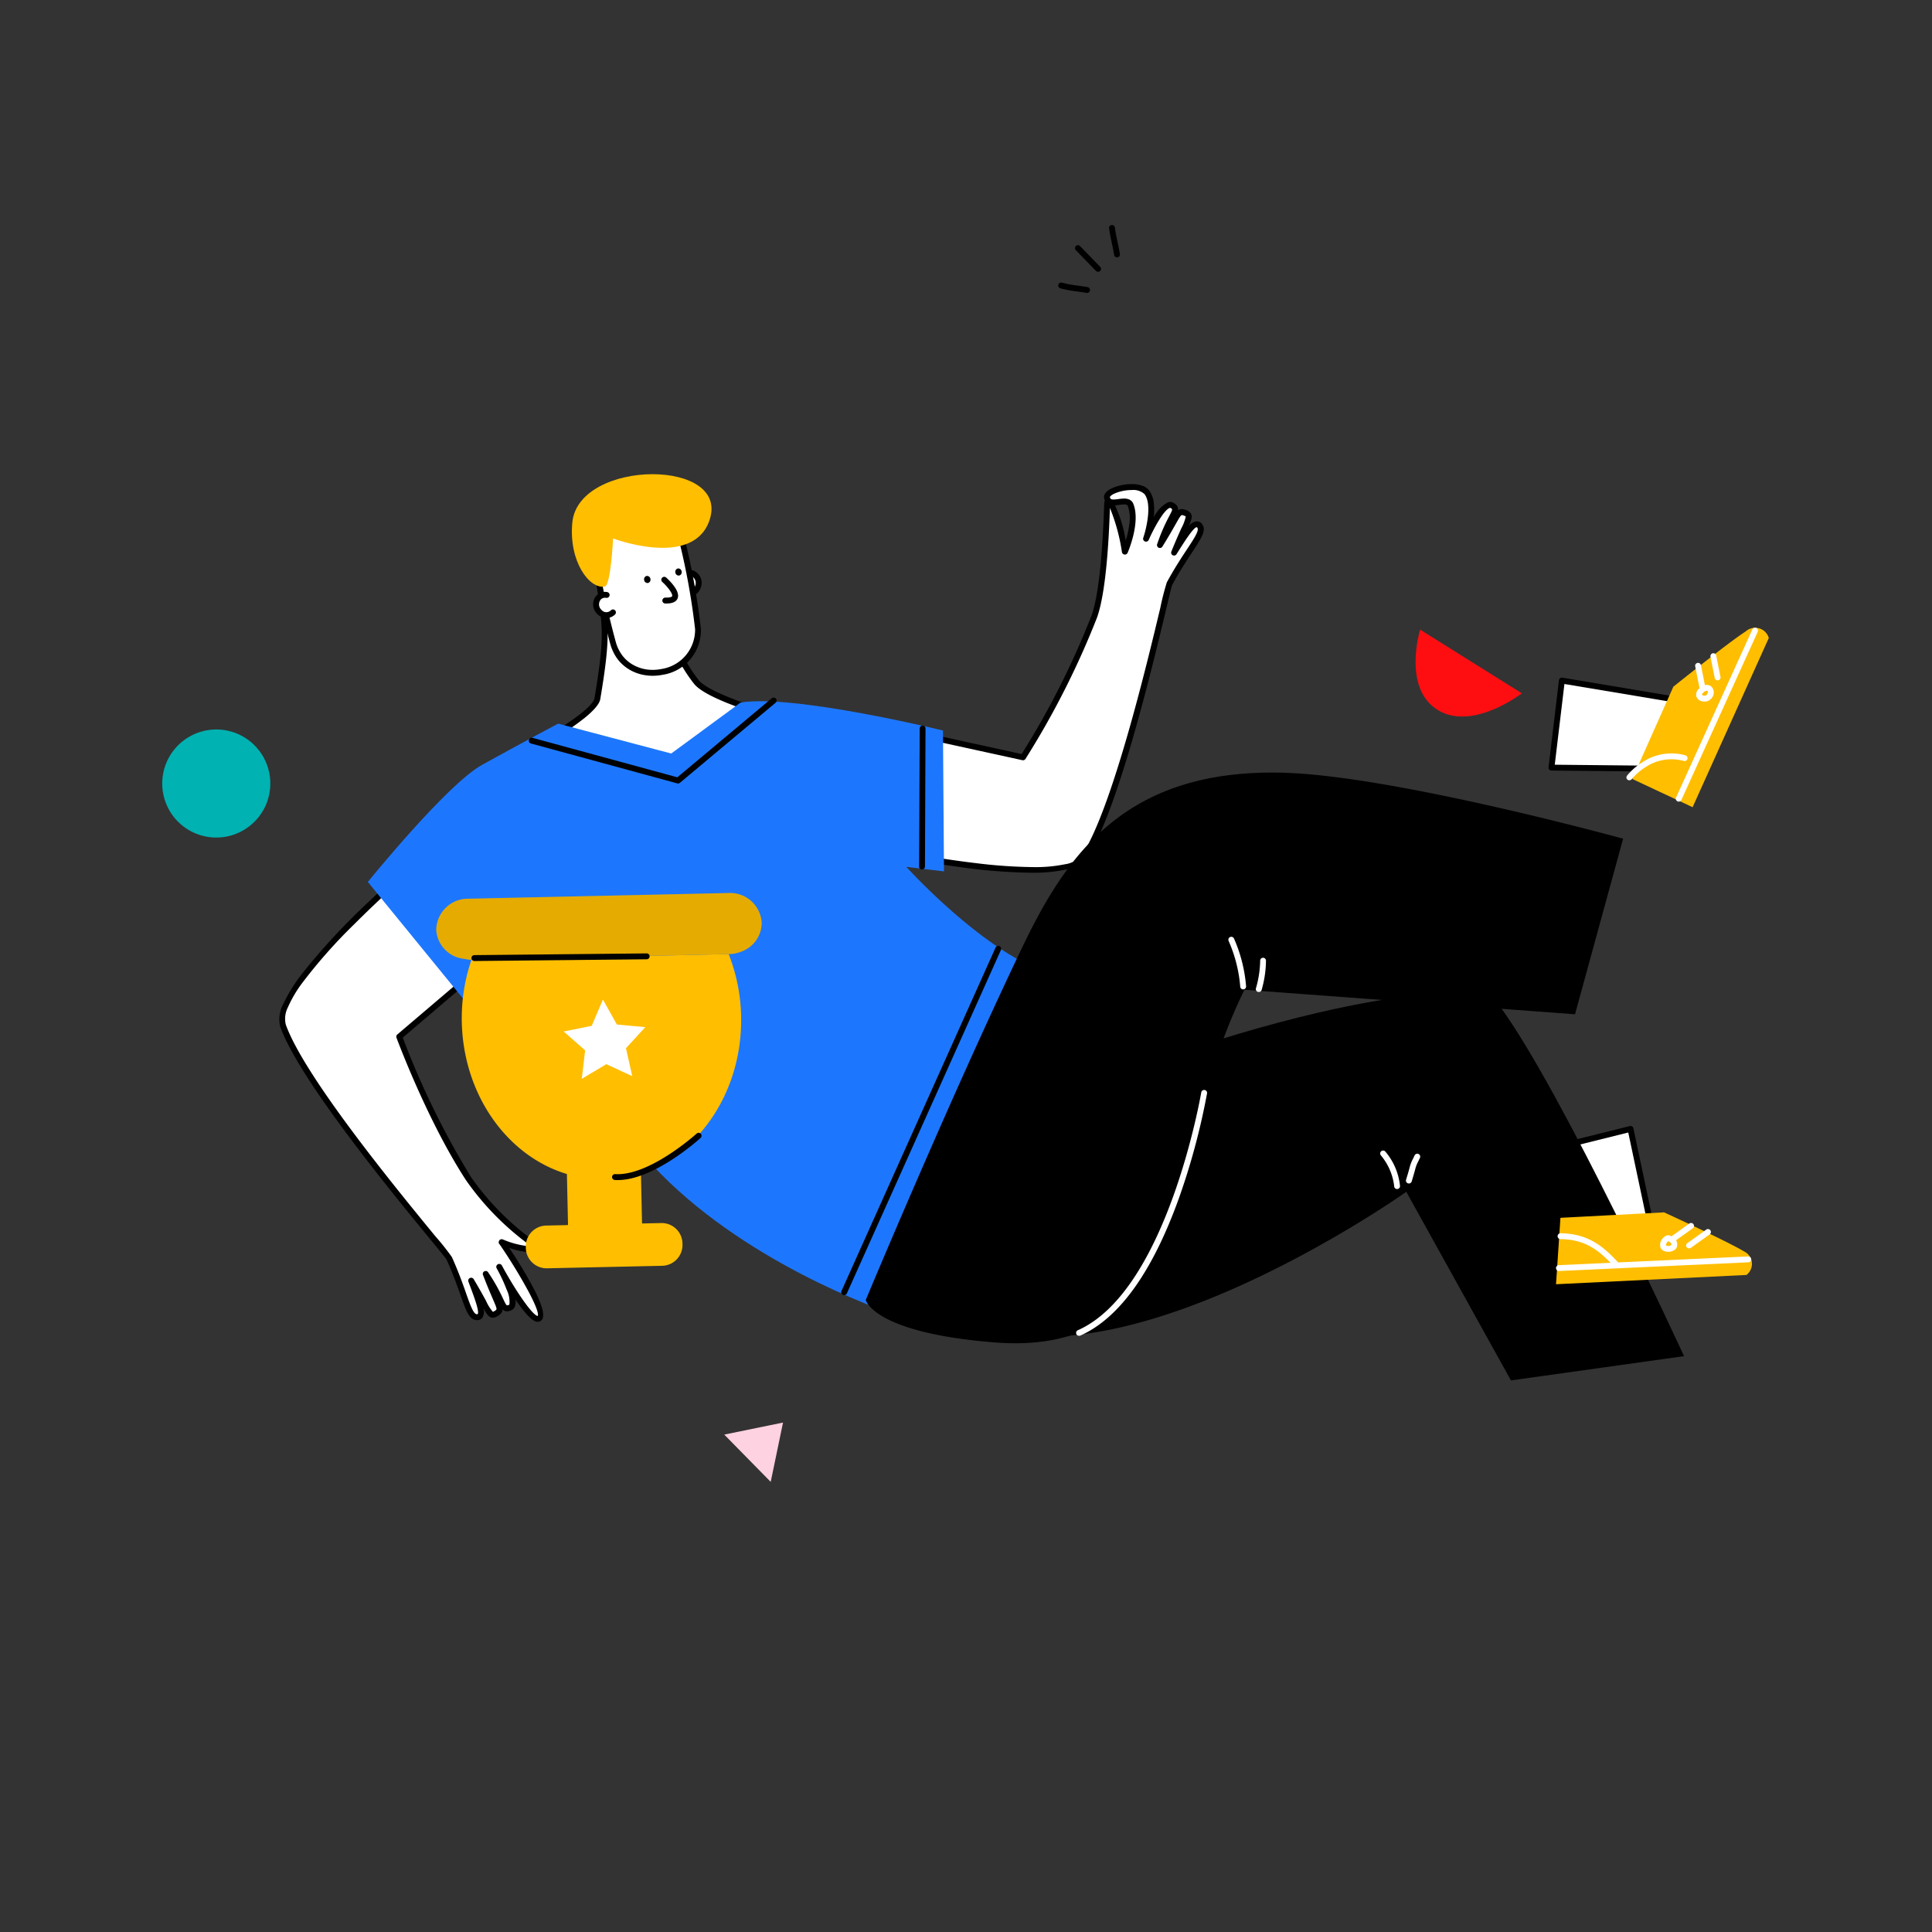 <svg xmlns="http://www.w3.org/2000/svg" xmlns:xlink="http://www.w3.org/1999/xlink" width="200" height="200" viewBox="0 0 200 200">
  <rect x="0" y="0" width="200" height="200" fill="#333333" stroke="none"/>
  <defs>
    <clipPath id="clip-path">
      <path id="Shape" d="M0,0H20.311V7.44H0Z" fill="none"/>
    </clipPath>
  </defs>
  <g id="Happy_Customers" data-name="Happy Customers" transform="translate(-1310 -2983)">
    <g id="BG" transform="translate(1310 2983)">
      <rect id="BG-2" data-name="BG" width="200" height="200" fill="none"/>
    </g>
    <path id="Shape-2" data-name="Shape" d="M21.351,11.9a17.506,17.506,0,0,1-2.511-4.533C17.386,4.055,15.72.556,15.72.556L11.146,0c.607,6.154,1.291,5.79-.031,13.642C10.757,15.773,0,21.132,0,21.132s1.865,4.159,1.94,4.773c1.7,13.779,26.025,13.644,26.025,13.644l3.089-23.686s-8.277-2.126-9.7-3.962" transform="translate(1360.725 3041.678)" fill="#fff"/>
    <path id="Shape-3" data-name="Shape" d="M28.271,40.157H28.26c-.069,0-1.715,0-4.14-.237-1.363-.131-2.714-.311-4.017-.533a45.9,45.9,0,0,1-4.6-1.021,25.4,25.4,0,0,1-8.819-4.136A13.259,13.259,0,0,1,3.535,30.8a11.085,11.085,0,0,1-1.024-2.126,11.44,11.44,0,0,1-.569-2.426A48.748,48.748,0,0,0,.027,21.56a.3.3,0,0,1,.142-.4C4.274,19.118,10.877,15.336,11.12,13.9c1-5.96.839-7.171.443-10.1l0-.028c-.126-.936-.269-2-.411-3.436a.3.3,0,0,1,.09-.247A.3.3,0,0,1,11.448,0l.039,0,4.575.556A.305.305,0,0,1,16.3.73c.015.032,1.673,3.517,3.124,6.822l.238.549A15.513,15.513,0,0,0,21.9,12.02c1.115,1.437,7.263,3.269,9.538,3.854a.3.3,0,0,1,.226.333L28.571,39.893A.305.305,0,0,1,28.271,40.157ZM11.791.652c.131,1.263.261,2.22.375,3.065.4,2.991.572,4.229-.446,10.28-.081.483-.621,1.134-1.6,1.934a31.255,31.255,0,0,1-3.325,2.282c-2.45,1.5-5.076,2.852-6.092,3.364a43.6,43.6,0,0,1,1.846,4.6,10.6,10.6,0,0,0,1.432,4.187,12.444,12.444,0,0,0,2.831,3.207,23.4,23.4,0,0,0,8.06,4,47.252,47.252,0,0,0,8.263,1.646c2.384.272,4.2.327,4.87.338l3.019-23.154c-1.368-.363-8.259-2.266-9.606-4A16,16,0,0,1,19.1,8.341L18.866,7.8c-1.3-2.963-2.765-6.062-3.045-6.654Z" transform="translate(1360.421 3041.374)"/>
    <path id="Shape-4" data-name="Shape" d="M.141,2.079C1.479,2.519,2,.509.841.058A.927.927,0,0,0,0,.163" transform="translate(1380.839 3042.295)" fill="#fff"/>
    <path id="Shape-5" data-name="Shape" d="M.81,2.749a1.47,1.47,0,0,1-.46-.078.3.3,0,1,1,.19-.577.656.656,0,0,0,.883-.428A.777.777,0,0,0,1.034.645.627.627,0,0,0,.473.719a.3.3,0,1,1-.338-.5A1.221,1.221,0,0,1,1.256.079a1.373,1.373,0,0,1,.739,1.793A1.271,1.271,0,0,1,.81,2.749" transform="translate(1380.535 3041.991)"/>
    <path id="Shape-6" data-name="Shape" d="M8.251,1.853A72.26,72.26,0,0,1,11.1,15.3a4.378,4.378,0,0,1-3.763,4.434,4.22,4.22,0,0,1-5.048-3.045C1.417,13.531-.045,6.5,0,5.2A6.475,6.475,0,0,1,2.215.962C4.082-.761,7.707.01,8.251,1.853" transform="translate(1371.16 3032.826)" fill="#fff"/>
    <path id="Shape-7" data-name="Shape" d="M6.711,20.435a4.963,4.963,0,0,1-1.369-.19,4.428,4.428,0,0,1-1.279-.6A4.181,4.181,0,0,1,3,18.607,4.864,4.864,0,0,1,2.3,17.076C1.458,14.026-.048,6.882,0,5.492A6.809,6.809,0,0,1,2.312,1.043,3.786,3.786,0,0,1,3.622.268,4.732,4.732,0,0,1,5.214,0,5.09,5.09,0,0,1,6.567.183,3.088,3.088,0,0,1,8.846,2.072,72.293,72.293,0,0,1,11.7,15.6,4.667,4.667,0,0,1,7.7,20.34,5.118,5.118,0,0,1,6.711,20.435ZM5.207.606A4.1,4.1,0,0,0,3.841.833a3.2,3.2,0,0,0-1.116.657A6.19,6.19,0,0,0,.609,5.513a84.3,84.3,0,0,0,2.273,11.4A4.206,4.206,0,0,0,3.5,18.242a3.626,3.626,0,0,0,.92.9,4.065,4.065,0,0,0,2.3.681,4.457,4.457,0,0,0,.859-.083A4.112,4.112,0,0,0,11.1,15.62,71.693,71.693,0,0,0,8.263,2.243,2.5,2.5,0,0,0,6.405.769,4.508,4.508,0,0,0,5.207.606Z" transform="translate(1370.857 3032.521)"/>
    <path id="Shape-8" data-name="Shape" d="M.549,2.76c-.059,0-.109,0-.148,0a.3.3,0,0,1-.294-.313A.31.31,0,0,1,.419,2.15c.5.016.679-.084.7-.145C1.216,1.773.66,1.034.1.529A.3.3,0,1,1,.508.078C.86.4,1.986,1.488,1.686,2.232c-.192.475-.8.528-1.138.528" transform="translate(1378.46 3042.713)"/>
    <path id="Shape-9" data-name="Shape" d="M.655.307a.353.353,0,0,0-.4-.3A.353.353,0,0,0,.008.434a.353.353,0,0,0,.4.3A.353.353,0,0,0,.655.307" transform="translate(1376.676 3042.616)"/>
    <path id="Shape-10" data-name="Shape" d="M.656.307a.353.353,0,0,0-.4-.3A.353.353,0,0,0,.008.434a.354.354,0,0,0,.4.3A.353.353,0,0,0,.656.307" transform="translate(1379.906 3041.844)"/>
    <path id="Shape-11" data-name="Shape" d="M1.751,1.819C.711,2.768-.583,1.145.286.262A.924.924,0,0,1,1.1.014" transform="translate(1371.703 3044.574)" fill="#fff"/>
    <path id="Shape-12" data-name="Shape" d="M1.386,2.713a1.345,1.345,0,0,1-.951-.422A1.372,1.372,0,0,1,.375.353,1.218,1.218,0,0,1,1.454.019a.3.3,0,1,1-.1.6A.62.62,0,0,0,.809.779.777.777,0,0,0,.872,1.869a.655.655,0,0,0,.98.03.3.3,0,1,1,.41.449,1.289,1.289,0,0,1-.877.365" transform="translate(1371.397 3044.27)"/>
    <path id="Shape-13" data-name="Shape" d="M1.108.893,1.085.726" transform="translate(1379.285 3044.233)" fill="#6295e6"/>
    <path id="Shape-14" data-name="Shape" d="M14.168,4.987c-1.865,4.721-9.9,1.665-9.9,1.665s-.237,4.862-.859,4.979c-1.572.3-3.747-2.572-3.362-6.623C.679-1.647,16.8-1.684,14.168,4.987" transform="translate(1369.199 3032.087)" fill="#ffbe00"/>
    <path id="Shape-15" data-name="Shape" d="M0,35.579,8.207,24.506l15.848,3.47a85.906,85.906,0,0,0,7.375-14.569c1.216-3.385,1.3-11.771,1.344-11.791.86-.409,1.824,5.066,1.824,5.066s1.317-3.016.59-4.828c-.38-.944-2.245.387-2.441-.769C32.6.245,36-.564,36.862.529c1.1,1.393-.069,4.8-.069,4.8S38.53,1.359,39.473,1.9c.85.481-.124.812-1.235,4.078,2-3.2,1.811-3.588,2.542-3.324.878.317.371.517-1.084,4.133,1.23-1.953,2.172-3.521,2.679-2.716.48.757-1.207,2.34-3.159,5.94-.283.528-4.837,22.175-8.792,28.239C27.625,42.534,0,35.579,0,35.579" transform="translate(1391.847 3033.425)" fill="#fff"/>
    <path id="Shape-16" data-name="Shape" d="M25.208,40.227a57.917,57.917,0,0,1-7.484-.6c-2.388-.322-5.071-.773-7.975-1.34C4.732,37.3.676,36.293.23,36.181a.3.3,0,0,1-.17-.475L8.266,24.632a.3.3,0,0,1,.243-.123.307.307,0,0,1,.067.007l15.639,3.425a84.952,84.952,0,0,0,7.232-14.329c.667-1.855,1.1-5.588,1.3-11.1.019-.551.025-.717.088-.793a1.138,1.138,0,0,1-.083-.281c-.039-.225.019-.659.856-1.033a5.152,5.152,0,0,1,2-.409,3.3,3.3,0,0,1,1.035.148,1.579,1.579,0,0,1,.762.5,2.624,2.624,0,0,1,.489,1.282,6.256,6.256,0,0,1,0,1.514,3.519,3.519,0,0,1,1.45-1.553.79.79,0,0,1,.249-.042.676.676,0,0,1,.338.089c.374.212.517.454.464.785a.591.591,0,0,1,.386-.138,1.217,1.217,0,0,1,.409.086.9.9,0,0,1,.584.443c.12.282.022.6-.258,1.237a1.225,1.225,0,0,1,.844-.5.673.673,0,0,1,.581.357c.394.622-.131,1.418-1.084,2.864h0c-.576.873-1.293,1.959-2.064,3.382-.05.122-.287,1.111-.587,2.364l-.031.128,0,.008c-1.495,6.245-5,20.869-8.185,25.759a3.306,3.306,0,0,1-2.073,1.164A16.32,16.32,0,0,1,25.208,40.227ZM8.638,25.152h0L.819,35.7c3.611.894,8.045,1.832,11.862,2.508,2.472.438,4.751.781,6.773,1.021a52.007,52.007,0,0,0,5.942.415,15.138,15.138,0,0,0,3.291-.291,2.818,2.818,0,0,0,1.785-.969c3.136-4.81,6.746-19.9,8.1-25.577a26.34,26.34,0,0,1,.674-2.64c.777-1.432,1.5-2.531,2.083-3.414l.009-.014c.706-1.07,1.263-1.915,1.079-2.206a.206.206,0,0,0-.066-.075h-.012c-.333,0-1.373,1.654-1.932,2.543l-.156.248A.3.3,0,0,1,40,7.394a.306.306,0,0,1-.138-.033.3.3,0,0,1-.144-.384c.428-1.064.771-1.827,1.021-2.384a4.755,4.755,0,0,0,.471-1.244h0a1,1,0,0,0-.229-.106.464.464,0,0,0-.149-.039c-.141,0-.246.185-.687.965l0,0c-.3.527-.706,1.249-1.341,2.268a.3.3,0,0,1-.546-.259,18.81,18.81,0,0,1,1.222-2.835l0,0c.385-.743.385-.743.149-.876a.067.067,0,0,0-.038-.01.182.182,0,0,0-.056.011c-.578.192-1.609,2.041-2.157,3.293a.3.3,0,0,1-.566-.22c.309-.905.933-3.482.117-4.517A1.727,1.727,0,0,0,35.6.611a4.49,4.49,0,0,0-1.744.352c-.431.192-.508.358-.5.376.029.17.092.251.373.251a4.141,4.141,0,0,0,.51-.045,4.4,4.4,0,0,1,.58-.051,1.267,1.267,0,0,1,.562.109.809.809,0,0,1,.4.443c.764,1.907-.538,4.934-.593,5.062a.3.3,0,0,1-.252.181H34.9a.309.309,0,0,1-.3-.252,19.76,19.76,0,0,0-1.246-4.576c0,.021,0,.042,0,.063v.011c-.074,2.076-.3,8.392-1.334,11.279a86.861,86.861,0,0,1-7.406,14.63.3.3,0,0,1-.253.14.3.3,0,0,1-.068-.008L8.638,25.152ZM34.834,2.1h0a4.163,4.163,0,0,0-.521.047h0c-.131.017-.28.037-.431.045a13.746,13.746,0,0,1,1.111,3.648,9.554,9.554,0,0,0,.382-1.767,3.8,3.8,0,0,0-.164-1.8c-.05-.124-.155-.173-.376-.173Z" transform="translate(1391.543 3033.118)"/>
    <path id="Shape-17" data-name="Shape" d="M20.618,0l3.868,13.224L12.134,23.736A86.248,86.248,0,0,0,19.29,38.412c2.687,4.124,6.9,6.805,6.861,6.979-.193.932-3.415-.388-3.414-.388s4.888,7.162,3.889,7.892c-.891.653-4.14-5.33-4.14-5.33S24.6,51.347,23.6,51.776c-.9.384-.573-.594-2.5-3.453,1.344,3.531,1.765,3.613,1.112,4.033-.785.507-.636-.018-2.64-3.362.812,2.161,1.494,3.86.545,3.773-.892-.078-1.136-2.37-2.826-6.1C17.045,46.117,2.537,29.406.1,22.591-1.632,17.771,20.618,0,20.618,0" transform="translate(1339.201 3066.583)" fill="#fff"/>
    <path id="Shape-18" data-name="Shape" d="M26.764,53.552a.659.659,0,0,1-.148-.017c-.48-.107-1.209-.882-2.167-2.3a1.569,1.569,0,0,1-.036.686.707.707,0,0,1-.392.439,1.128,1.128,0,0,1-.439.106.617.617,0,0,1-.467-.211c.006.265-.122.457-.44.661a1.067,1.067,0,0,1-.562.215.6.6,0,0,1-.144-.018c-.3-.076-.489-.344-.83-.955a1.22,1.22,0,0,1-.114.972.643.643,0,0,1-.538.248c-.032,0-.066,0-.1-.005-.733-.064-1.051-.964-1.629-2.6-.348-.987-.782-2.214-1.446-3.681-.071-.12-.758-.958-1.629-2.019l-.009-.011C11.6,40.1,2.071,28.487.1,23a3.326,3.326,0,0,1,.337-2.381,16.592,16.592,0,0,1,2-3.194A68.563,68.563,0,0,1,9.4,9.943C14.625,4.961,20.114.553,20.723.066A.308.308,0,0,1,20.914,0,.3.3,0,0,1,21.2.218l3.868,13.224a.3.3,0,0,1-.095.316L12.788,24.133A85.313,85.313,0,0,0,19.839,38.55,27.885,27.885,0,0,0,26,44.909h0l.005,0c.693.546.782.617.736.841-.079.381-.4.574-.964.574a3.318,3.318,0,0,1-.434-.032,9.027,9.027,0,0,1-1.539-.386,43.135,43.135,0,0,1,2.713,4.547c.821,1.662,1.016,2.666.58,2.985A.561.561,0,0,1,26.764,53.552ZM22.78,47.565a.3.3,0,0,1,.266.156c.028.05.081.144.144.263,1.509,2.735,3.111,4.961,3.57,4.961h0c.131-.218-.22-1.144-.962-2.541a54.408,54.408,0,0,0-2.987-4.875.236.236,0,0,1-.086-.242.3.3,0,0,1,.223-.273.31.31,0,0,1,.2.013,9.1,9.1,0,0,0,2.644.7.974.974,0,0,0,.231-.023c-.09-.074-.2-.163-.322-.257h0l-.075-.059a28.39,28.39,0,0,1-6.3-6.506c-.917-1.408-1.864-3.054-2.814-4.893-.761-1.474-1.527-3.074-2.275-4.757-1.3-2.925-2.09-5.065-2.1-5.087a.305.305,0,0,1,.088-.336l12.2-10.385L20.748.825c-3.49,2.809-8.718,7.309-12.923,11.512a53.958,53.958,0,0,0-5.47,6.176A12.656,12.656,0,0,0,.9,20.992a2.6,2.6,0,0,0-.219,1.8c1.93,5.389,11.416,16.95,15.466,21.888a26.087,26.087,0,0,1,1.721,2.164c.675,1.49,1.113,2.732,1.466,3.729l0,.007c.426,1.206.763,2.159,1.107,2.189l.037,0a.154.154,0,0,0,.062-.008c.223-.231-.422-1.943-.849-3.077l-.106-.281a.3.3,0,0,1,.285-.41.3.3,0,0,1,.261.148c.588.982.991,1.719,1.285,2.258l0,.005a4.63,4.63,0,0,0,.7,1.119.844.844,0,0,0,.225-.119c.23-.148.23-.148-.234-1.224-.239-.555-.567-1.315-1-2.446a.3.3,0,0,1,.536-.278,18.7,18.7,0,0,1,1.523,2.694c.262.552.332.7.448.7a.459.459,0,0,0,.161-.05c.012,0,.036-.015.057-.077a2.848,2.848,0,0,0-.287-1.491,16.673,16.673,0,0,0-.907-1.982l-.129-.236h0a.3.3,0,0,1,.267-.449Z" transform="translate(1338.906 3066.279)"/>
    <path id="Shape-19" data-name="Shape" d="M17,28.451S22.146,40.147,29.434,48c9.181,9.893,23.281,14.93,25.645,15.68.48.151,4.879-13.432,6.419-17.214C64.1,40.078,73.5,33.177,78.511,29.237c-.645-1.054-5.5.388-10.421-2.088-6.067-3.056-12.349-10-12.349-10l3.9.466L59.536,3.034S44.077-.758,38.586.137L31.405,5.414,19.7,2.32s-3.87,2.047-7.882,4.27C8.181,8.6,0,18.707,0,18.707L11.118,32.332Z" transform="translate(1348.08 3055.59)" fill="#1d77fe"/>
    <path id="Shape-20" data-name="Shape" d="M0,2.329l3.713,9.277,8.271.767L9.364,0Z" transform="translate(1469.425 3099.866)" fill="#fff"/>
    <path id="Shape-21" data-name="Shape" d="M12.288,12.98H12.26l-8.271-.767a.3.3,0,0,1-.254-.189L.022,2.746A.3.3,0,0,1,.23,2.338L9.594.009A.315.315,0,0,1,9.668,0a.3.3,0,0,1,.3.241l2.62,12.373a.3.3,0,0,1-.3.367ZM9.436.674.715,2.843,4.23,11.624l7.675.712L9.436.674Z" transform="translate(1469.121 3099.563)"/>
    <path id="Shape-22" data-name="Shape" d="M61.532,1.381c-3.845-5.243-41.439,5.7-48.1,11.912C3.473,22.6-1.154,26.625.245,28.7c12.99,19.237,51.575-8.153,51.575-8.153L62.652,40.071l17.919-2.512S68.006,10.214,61.532,1.381" transform="translate(1403.76 3085.829)"/>
    <g id="Group" transform="translate(1471.08 3108.503)">
      <path id="Shape-23" data-name="Shape" d="M0,0H20.311V7.44H0Z" transform="translate(0 0)" fill="none"/>
      <g id="Group-2" data-name="Group" transform="translate(0 0)" clip-path="url(#clip-path)">
        <path id="Shape-24" data-name="Shape" d="M.457.566,0,7.44l19.711-.96a1.433,1.433,0,0,0-.251-2.439C17.7,2.982,11.184,0,11.184,0Z" transform="translate(0 0)" fill="#ffbe00"/>
      </g>
    </g>
    <path id="Shape-25" data-name="Shape" d="M.3,1.508A.3.3,0,0,1,.29.9L19.882,0a.311.311,0,0,1,.318.29.3.3,0,0,1-.29.317l-19.592.9H.3" transform="translate(1471.087 3113.067)" fill="#fff"/>
    <path id="Shape-26" data-name="Shape" d="M.3,2a.3.3,0,0,1-.178-.55L2.07.057A.3.3,0,1,1,2.425.55L.482,1.943A.3.3,0,0,1,.3,2" transform="translate(1484.561 3110.232)" fill="#fff"/>
    <path id="Shape-27" data-name="Shape" d="M.3,2a.3.3,0,0,1-.178-.55L2.07.057A.3.3,0,1,1,2.425.55L.482,1.943A.3.3,0,0,1,.3,2" transform="translate(1482.81 3109.602)" fill="#fff"/>
    <path id="Shape-28" data-name="Shape" d="M6.056,3.535a.3.3,0,0,1-.22-.095C4.587,2.125,3.173.634.3.607A.3.3,0,0,1,.3,0h0c3.13.029,4.7,1.689,5.97,3.023a.3.3,0,0,1-.22.512" transform="translate(1471.247 3110.666)" fill="#fff"/>
    <path id="Shape-29" data-name="Shape" d="M.953,1.717H.914c-.557,0-.775-.233-.86-.428A1,1,0,0,1,.344.261.736.736,0,0,1,.854,0a.436.436,0,0,1,.162.031c.911.354.788,1,.728,1.195C1.638,1.581,1.1,1.712.953,1.717ZM.853.62a.605.605,0,0,0-.243.418c0,.02.073.073.267.073l.059,0a.712.712,0,0,0,.236-.1C1.208.86,1.1.728.853.62Z" transform="translate(1481.843 3110.871)" fill="#fff"/>
    <path id="Shape-30" data-name="Shape" d="M0,9.008l10.379.109,3.7-6.941L1.074,0Z" transform="translate(1470.609 3053.456)" fill="#fff"/>
    <path id="Shape-31" data-name="Shape" d="M10.683,9.724h0L.3,9.616A.3.3,0,0,1,0,9.276L1.076.268A.3.3,0,0,1,1.378,0a.3.3,0,0,1,.05,0L14.437,2.18a.3.3,0,0,1,.219.442l-3.7,6.941A.3.3,0,0,1,10.683,9.724ZM1.643.656l-1,8.356,9.856.1,3.417-6.405L1.643.656Z" transform="translate(1470.305 3053.151)"/>
    <path id="Shape-32" data-name="Shape" d="M43.441.023C26.913-.512,20.786,8.49,16.145,18.2,8.509,34.181,0,54.592,0,54.592s.736,3.4,13.369,4.4c17.6,1.379,18.874-14.25,22-26.111a54.386,54.386,0,0,1,3.832-10.4L73.422,25.02,78.4,6.843S54.977.4,43.441.023" transform="translate(1399.624 3062.977)"/>
    <path id="Shape-33" data-name="Shape" d="M0,15.642l6.246,2.924L14.133,1.051a1.468,1.468,0,0,0-2.4-.675c-1.779,1.14-7.48,5.716-7.48,5.716Z" transform="translate(1478.972 3047.995)" fill="#ffbe00"/>
    <path id="Shape-34" data-name="Shape" d="M.3,18a.3.3,0,0,1-.125-.027.3.3,0,0,1-.151-.4L7.919.179a.3.3,0,0,1,.554.251L.581,17.818A.3.3,0,0,1,.3,18" transform="translate(1483.483 3047.982)" fill="#fff"/>
    <path id="Shape-35" data-name="Shape" d="M.743,2.808a.3.3,0,0,1-.3-.244L.006.363A.3.3,0,0,1,.6.244l.439,2.2A.3.3,0,0,1,.8,2.8a.3.3,0,0,1-.06.006" transform="translate(1487.063 3050.621)" fill="#fff"/>
    <path id="Shape-36" data-name="Shape" d="M.743,2.808a.3.3,0,0,1-.3-.244L.006.363A.3.3,0,0,1,.6.244l.439,2.2A.3.3,0,0,1,.8,2.8a.3.3,0,0,1-.06.006" transform="translate(1485.48 3051.617)" fill="#fff"/>
    <path id="Shape-37" data-name="Shape" d="M.3,25.449a.3.3,0,0,1-.124-.581C9.407,20.753,12.9.458,12.935.254a.3.3,0,0,1,.6.1,70.981,70.981,0,0,1-2.924,10.888C7.866,18.862,4.439,23.633.428,25.422a.306.306,0,0,1-.124.026" transform="translate(1421.418 3095.831)" fill="#fff"/>
    <path id="Shape-38" data-name="Shape" d="M.875,1.722A1.112,1.112,0,0,1,.638,1.7a.779.779,0,0,1-.61-.5A.79.79,0,0,1,.292.4,1.117,1.117,0,0,1,1.1,0a.732.732,0,0,1,.5.192.887.887,0,0,1-.085,1.274A.851.851,0,0,1,.875,1.722ZM1.1.61A.544.544,0,0,0,.732.819c-.114.119-.127.189-.124.2a.251.251,0,0,0,.16.084.5.5,0,0,0,.108.012.276.276,0,0,0,.187-.054c.182-.2.182-.369.124-.423A.125.125,0,0,0,1.1.61Z" transform="translate(1485.579 3053.901)" fill="#fff"/>
    <path id="Shape-39" data-name="Shape" d="M.3,2.8a.3.3,0,0,1-.23-.5A6.579,6.579,0,0,1,1.628.936,5.429,5.429,0,0,1,6.111.215a.3.3,0,1,1-.192.576,4.823,4.823,0,0,0-3.967.66A5.95,5.95,0,0,0,.534,2.691a.3.3,0,0,1-.23.1" transform="translate(1478.375 3060.978)" fill="#fff"/>
    <path id="Shape-40" data-name="Shape" d="M1.529,5.442a.3.3,0,0,1-.3-.275A14.679,14.679,0,0,0,.025.425.3.3,0,0,1,.583.183,15.26,15.26,0,0,1,1.832,5.109a.3.3,0,0,1-.274.331H1.529" transform="translate(1437.161 3079.977)" fill="#fff"/>
    <path id="Shape-41" data-name="Shape" d="M.3,3.545a.3.3,0,0,1-.29-.4A10.864,10.864,0,0,0,.444.3a.3.3,0,0,1,.3-.3h0a.3.3,0,0,1,.3.306A11.275,11.275,0,0,1,.594,3.333a.3.3,0,0,1-.29.211" transform="translate(1440.009 3082.146)" fill="#fff"/>
    <path id="Shape-42" data-name="Shape" d="M1.749,3.983a.3.3,0,0,1-.3-.3A6.026,6.026,0,0,0,.063.49.3.3,0,0,1,.545.118,6.491,6.491,0,0,1,2.053,3.676a.3.3,0,0,1-.3.307Z" transform="translate(1452.876 3102.105)" fill="#fff"/>
    <path id="Shape-43" data-name="Shape" d="M.3,3.083A.312.312,0,0,1,.216,3.07a.3.3,0,0,1-.2-.379c.2-.648.3-1.006.36-1.234A3.907,3.907,0,0,1,.731.527L.9.175a.3.3,0,1,1,.55.259L1.28.788a3.442,3.442,0,0,0-.321.832C.9,1.85.794,2.212.6,2.867A.305.305,0,0,1,.3,3.083" transform="translate(1455.541 3102.431)" fill="#fff"/>
    <path id="Shape-44" data-name="Shape" d="M15.451,8.894a.318.318,0,0,1-.08-.011L.224,4.754a.3.3,0,1,1,.16-.586L15.378,8.255,25.157.071a.3.3,0,1,1,.39.465l-9.9,8.286a.305.305,0,0,1-.2.071" transform="translate(1364.74 3055.212)"/>
    <path id="Shape-45" data-name="Shape" d="M.3,14.894h0a.3.3,0,0,1-.3-.305L.064.3a.3.3,0,0,1,.3-.3h0a.3.3,0,0,1,.3.305L.608,14.592a.3.3,0,0,1-.3.3" transform="translate(1405.145 3058.11)"/>
    <path id="Shape-46" data-name="Shape" d="M.3,36.153a.3.3,0,0,1-.124-.027.3.3,0,0,1-.153-.4L15.97.18a.3.3,0,0,1,.555.248L.581,35.973a.3.3,0,0,1-.278.18" transform="translate(1397.089 3080.916)"/>
    <g id="Group-3" data-name="Group" transform="translate(1419.551 3006.294)">
      <path id="Shape-47" data-name="Shape" d="M.822,3.351a.3.3,0,0,1-.3-.254C.463,2.725.382,2.344.3,1.961.189,1.429.072.88,0,.345A.3.3,0,0,1,.262,0,.3.3,0,0,1,.6.265C.666.776.78,1.313.89,1.833c.083.392.165.782.229,1.162a.3.3,0,0,1-.247.352.32.32,0,0,1-.051,0" transform="translate(5.262 0)"/>
      <path id="Shape-48" data-name="Shape" d="M2.381,2.753a.3.3,0,0,1-.215-.091L.087.519a.308.308,0,0,1,0-.432.3.3,0,0,1,.426,0L2.6,2.233a.308.308,0,0,1,0,.432.3.3,0,0,1-.212.088" transform="translate(1.736 2.09)"/>
      <path id="Shape-49" data-name="Shape" d="M3,1.079a.277.277,0,0,1-.055-.005c-.325-.061-.653-.105-.982-.15A12.292,12.292,0,0,1,.219.6.307.307,0,0,1,.011.221.3.3,0,0,1,.384.012,11.53,11.53,0,0,0,2.046.319c.338.046.676.092,1.011.155a.305.305,0,0,1-.054.6" transform="translate(0 5.956)"/>
    </g>
    <g id="Element" transform="translate(1355.162 3075.447)">
      <path id="Shape-50" data-name="Shape" d="M1.005.582A18.639,18.639,0,0,0,0,7.035C.2,16.2,6.839,23.473,14.823,23.3S29.114,15.564,28.916,6.4A18.6,18.6,0,0,0,27.628,0Z" transform="translate(2.643 6.32)" fill="#ffbe00"/>
      <path id="Shape-51" data-name="Shape" d="M3.33.589A3.278,3.278,0,0,0,0,3.814a3.208,3.208,0,0,0,2.925,3,3.367,3.367,0,0,0,.541.092l.182,0L30.272,6.32l.087,0a3.536,3.536,0,0,0,1.191-.249,3.18,3.18,0,0,0,2.138-2.992A3.276,3.276,0,0,0,30.222,0L27.545.06,6.711.515Z" transform="translate(0 0)" fill="#ffbe00"/>
      <path id="Shape-52" data-name="Shape" d="M3.33.589A3.278,3.278,0,0,0,0,3.814a3.208,3.208,0,0,0,2.925,3,3.367,3.367,0,0,0,.541.092l.182,0L30.272,6.32l.087,0a3.536,3.536,0,0,0,1.191-.249,3.18,3.18,0,0,0,2.138-2.992A3.276,3.276,0,0,0,30.222,0L27.545.06,6.711.515Z" transform="translate(0 0)" fill="rgba(0,0,0,0.1)"/>
      <path id="Shape-53" data-name="Shape" d="M3.738,0h0A4.129,4.129,0,0,1,7.663,4.292l.166,7.658a4.132,4.132,0,0,1-3.736,4.46A4.132,4.132,0,0,1,.167,12.119L0,4.461A4.133,4.133,0,0,1,3.738,0" transform="translate(13.469 22.107)" fill="#ffbe00"/>
      <path id="Shape-54" data-name="Shape" d="M2.046.262,14.075,0a2.153,2.153,0,0,1,2.142,2.166,2.157,2.157,0,0,1-2.046,2.258L2.142,4.686A2.153,2.153,0,0,1,0,2.519,2.157,2.157,0,0,1,2.046.262" transform="translate(9.271 34.162)" fill="#ffbe00"/>
      <path id="Shape-55" data-name="Shape" d="M1.875,8.209,2.22,5.263,0,3.307l2.9-.581L4.062,0,5.507,2.588l2.941.271-2,2.18L7.1,7.933,4.413,6.692Z" transform="translate(13.19 11.024)" fill="#fff"/>
      <path id="Shape-56" data-name="Shape" d="M.3.787A.3.3,0,0,1,.3.178L18.138,0h0a.3.3,0,0,1,0,.609L.306.787Z" transform="translate(3.644 6.249)"/>
      <path id="Shape-57" data-name="Shape" d="M.582,4.891q-.15,0-.3-.009a.3.3,0,0,1,.037-.608C3.865,4.491,8.7.123,8.751.079A.3.3,0,0,1,9.179.1a.306.306,0,0,1-.021.43c-.2.182-4.824,4.36-8.576,4.36" transform="translate(18.203 24.822)"/>
    </g>
    <g id="Element-2" data-name="Element" transform="translate(1326.794 3048.182)">
      <path id="Shape-58" data-name="Shape" d="M7.3.261A5.594,5.594,0,1,1,.257,3.915,5.606,5.606,0,0,1,7.3.261Z" transform="translate(0 10.337)" fill="#00b2b2"/>
      <path id="Shape-59" data-name="Shape" d="M.471,0,11,6.588S5.957,10.5,2.348,8.349C-1.411,6.107.471,0,.471,0" transform="translate(129.746 0)" fill="#ff0e11"/>
      <path id="Shape-60" data-name="Shape" d="M0,1.246,6.083,0,4.808,6.14Z" transform="translate(58.181 82.081)" fill="#ffd2e1"/>
    </g>
  </g>
</svg>
